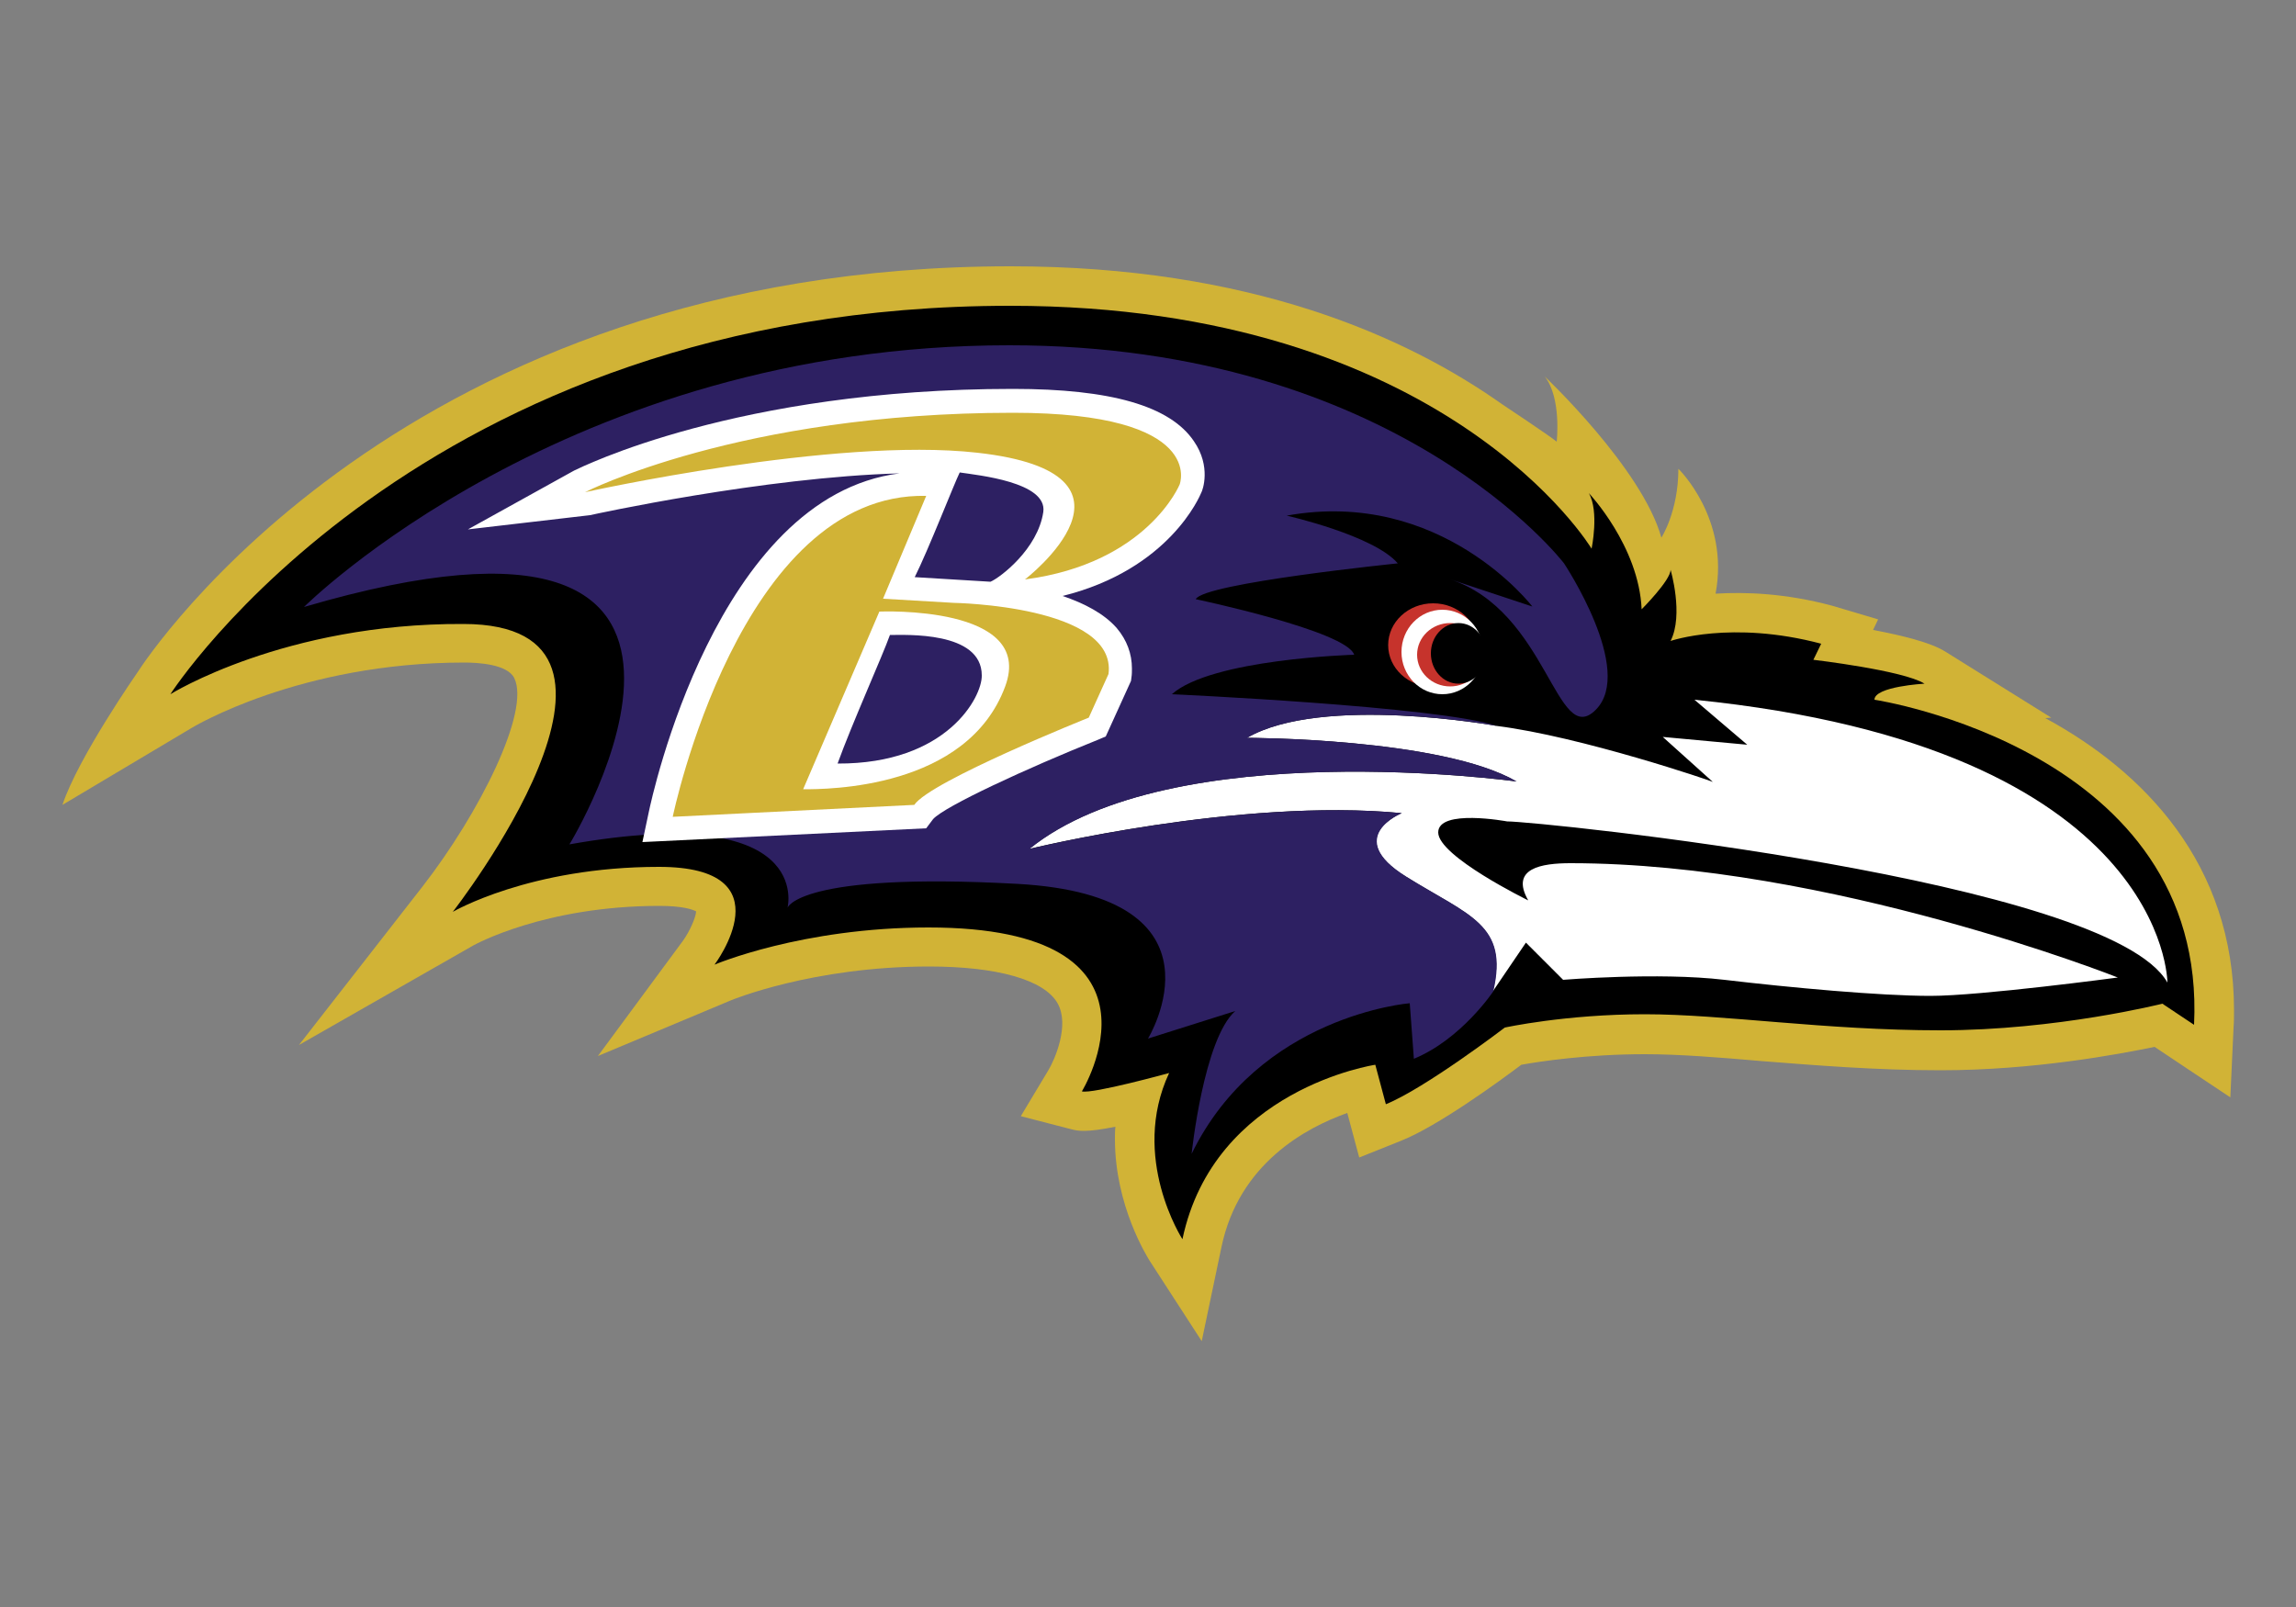 <?xml version="1.0" encoding="utf-8"?>
<!-- Generator: Adobe Illustrator 18.0.0, SVG Export Plug-In . SVG Version: 6.00 Build 0)  -->
<!DOCTYPE svg PUBLIC "-//W3C//DTD SVG 1.1//EN" "http://www.w3.org/Graphics/SVG/1.1/DTD/svg11.dtd">
<svg version="1.1" id="BALTIMORE_RAVENS" xmlns="http://www.w3.org/2000/svg" xmlns:xlink="http://www.w3.org/1999/xlink" x="0px"
	 y="0px" viewBox="-47.9 -75 500 350" enable-background="new -47.9 -75 500 350" xml:space="preserve">
<rect x="-47.9" y="-75" width="500" height="350" fill="#808080" stroke="none"/>
<g>
	<path fill="#D1B336" d="M317.6,27.1c0,9.3-3.7,15-3.7,15C309.7,27,288.5,7,288.5,7c3.7,4.7,2.6,14.2,2.6,14.2
		c-1.4-1.2-11.8-8.1-11.8-8.1C258.4-1.7,224.4-17,172.2-17C40.1-17-15.7,67.9-18,71.5c0,0-12.9,18.5-16.3,28.8l28.2-16.8
		c0.2-0.1,23.4-14.2,59.3-14.2c2.8,0,9.4,0.3,10.9,3.4c3.5,7.2-7.5,29.3-20,45.4l-26.9,34.5l38-21.7c0.2-0.1,15.4-8.6,40.5-8.6
		c5.1,0,7.3,0.8,8,1.2c-0.1,1.4-1.4,4.3-2.8,6.3l-18.6,25.2l28.9-12.1c0.2-0.1,17.9-7.4,43.2-7.4c14.9,0,25.1,2.9,28,8
		c2.7,4.7-0.6,12.3-2,14.6l-6,10l11.2,2.9c1.3,0.3,2.9,0.7,9.4-0.6c-0.1,0.9-0.1,1.9-0.1,2.7c0,14.6,7.1,25.7,7.5,26.4l11.4,17.6
		l4.3-20.5c3.8-18.2,18.4-26,27.4-29.2c0,0,2.6,9.7,2.6,9.7l9-3.6c8.1-3.2,21.5-13,26.3-16.6c3.9-0.7,14.3-2.3,26.9-2.3
		c7.5,0,16.2,0.7,25.4,1.5c11.6,0.9,24.8,2,39,2c20.3,0,38.9-3.5,46.6-5.1c1.9,1.3,16.5,11,16.5,11l0.7-15.2
		c0.1-1.3,0.1-2.6,0.1-3.8c0-31.9-19.7-52-41.1-63.6c0.1,0,1.3-0.1,1.3-0.1l-23.1-14.4c-3.2-2-9.4-3.5-15.7-4.7
		c0.4-0.8,1.1-2.3,1.1-2.3L351,56.9c-10.1-2.7-18.8-3-25.3-2.6C328.8,37.9,317.6,27.1,317.6,27.1z"/>
	<path d="M-10.8,76.2c0,0,54.1-84.6,182.9-84.6c94.9,0,126.6,52.9,126.6,52.9s1.7-8.1-0.6-12.1c0,0,10.9,11.5,11.5,25.3
		c0,0,6.3-6.3,6.3-8.6c0,0,2.9,9.8,0,15.5c0,0,13.2-4.6,32.8,0.6l-1.7,3.5c0,0,19.6,2.3,24.2,5.2c0,0-10.9,0.6-10.9,3.5
		c0,0,72.5,10.9,69.6,70.8l-6.9-4.6c0,0-23,5.8-48.3,5.8c-25.3,0-47.2-3.5-64.4-3.5c-17.3,0-30.5,2.9-30.5,2.9s-17.3,13.2-25.9,16.7
		l-2.3-8.6c0,0-35.1,5.2-42,38c0,0-11.5-17.8-2.9-36.2c0,0-16.7,4.6-19,4c0,0,21.9-35.7-33.4-35.7c-27.6,0-46.6,8.1-46.6,8.1
		s16.1-21.3-12.1-21.3s-44.9,9.8-44.9,9.8s48.9-62.7,2.3-62.7C14,60.7-10.8,76.2-10.8,76.2z"/>
	<path fill="#FFFFFF" d="M278,83.1c0,0-38-6.9-54.4,2.6c0,0,42.3,0,58.7,9.5c0,0-75.1-10.4-106.1,14.7c0,0,45.7-11.2,81.1-7.8
		c0,0-12.9,5.2,0.9,13.8c13.8,8.6,22.4,10.4,19,25l7.2-10.6l8.1,8.1c0,0,20.7-1.7,35.1,0c14.4,1.7,33.9,3.5,44.9,3.5
		c10.9,0,40.8-4,40.8-4S350.5,113,294.1,113c-6.3,0-13.2,1.1-9.2,8.1c0,0-19.6-9.6-19.6-14.8s15-2.4,15-2.4
		c6.9,0,131.2,12.7,143.8,35.1c0,0,0-51.2-103-61.6l11.5,9.8l-18.4-1.7l10.9,9.8C325.2,95.2,296.4,85.4,278,83.1z"/>
	<path fill="#2D2062" d="M18.3,57.2c0,0,57-57,153.6-57c84.6,0,120.8,47.5,120.8,47.5s15.5,23.3,6.9,31.9
		c-8.6,8.6-10.4-21.6-31.9-28.5l18.1,6c0,0-19.8-25.9-53.5-19.8c0,0,19,4.3,24.2,10.4c0,0-42.3,4.3-44,7.8c0,0,32.8,6.9,34.5,12.1
		c0,0-31.1,0.9-39.7,8.6c0,0,57.8,2.6,70.8,6.9c0,0-38-6.9-54.4,2.6c0,0,42.3,0,58.7,9.5c0,0-75.1-10.4-106.1,14.7
		c0,0,45.7-11.2,81.1-7.8c0,0-12.9,5.2,0.9,13.8c13.8,8.6,22.4,10.4,19,25c0,0-6.9,10.4-17.3,14.7l-0.9-12.1c0,0-32.8,2.6-47.5,32.8
		c0,0,2.6-25,9.5-31.1l-19,6c0,0,19-31.1-28.5-33.7s-50,5.2-50,5.2s6-23.3-47.5-13.8C76.1,109,127,25.3,18.3,57.2z"/>
	<path fill="#FFFFFF" d="M212.1,21.1c-5.2-7.7-18.1-11.4-39.4-11.4c-60.1,0-94.1,17.1-95.6,17.8L54,40.3l26.6-3.1
		c0.4-0.1,37.8-8.3,67.4-9.1c-39.9,5-54,70.8-54.6,73.7l-1.4,6.6l61.8-3c0,0,1.3-1.7,1.5-2c2.5-2.8,20.5-11.1,35.7-17.2l1.9-0.8
		l5.5-12.1l0.1-0.8c0.1-0.6,0.1-1.3,0.1-1.9c0-3.2-1.1-6.2-3.3-8.8c-2.8-3.2-7.1-5.4-11.8-7c23.3-5.8,29.9-21.8,30.2-22.5
		C214,31.8,215.9,26.6,212.1,21.1z M134.5,91.3c3.1-8.6,9.8-23.5,11.4-28c3.3,0,20-0.9,20,8.8C166,76.8,158.3,91.4,134.5,91.3z
		 M151.3,50.7c3-6,8.6-20.4,9.8-22.8c4,0.6,19.1,2.1,18.2,8.6c-1.2,8.1-9.4,14.3-11.5,15.2L151.3,50.7z"/>
	<path fill="#D1B336" d="M159.8,56.3l-15.4-0.9l9.4-22.4c-40.6-0.9-55.2,69.9-55.2,69.9l52.6-2.6c3.5-5.2,38-19,38-19l4.3-9.5
		C195.4,56.9,159.8,56.3,159.8,56.3z M171,74.5c-8.3,22.4-38.8,22.4-44,22.4l16.6-38.7C143.6,58.2,177.6,56.7,171,74.5z M172.7,14.9
		c-59.5,0-93.2,17.3-93.2,17.3s54.4-12.1,85.4-8.6c40.5,4.5,10.4,27.6,10.4,27.6c26.7-3.5,33.7-20.7,33.7-20.7S215,14.9,172.7,14.9z
		"/>
	<ellipse fill="#C6332C" cx="264.2" cy="65.5" rx="9.8" ry="9.1"/>
	<ellipse fill="#FFFFFF" cx="266.2" cy="67" rx="8.9" ry="9.2"/>
	<ellipse fill="#C6332C" cx="267.9" cy="67.6" rx="7.2" ry="6.9"/>
	<ellipse cx="269.7" cy="67.3" rx="6" ry="6.6"/>
</g>
</svg>
